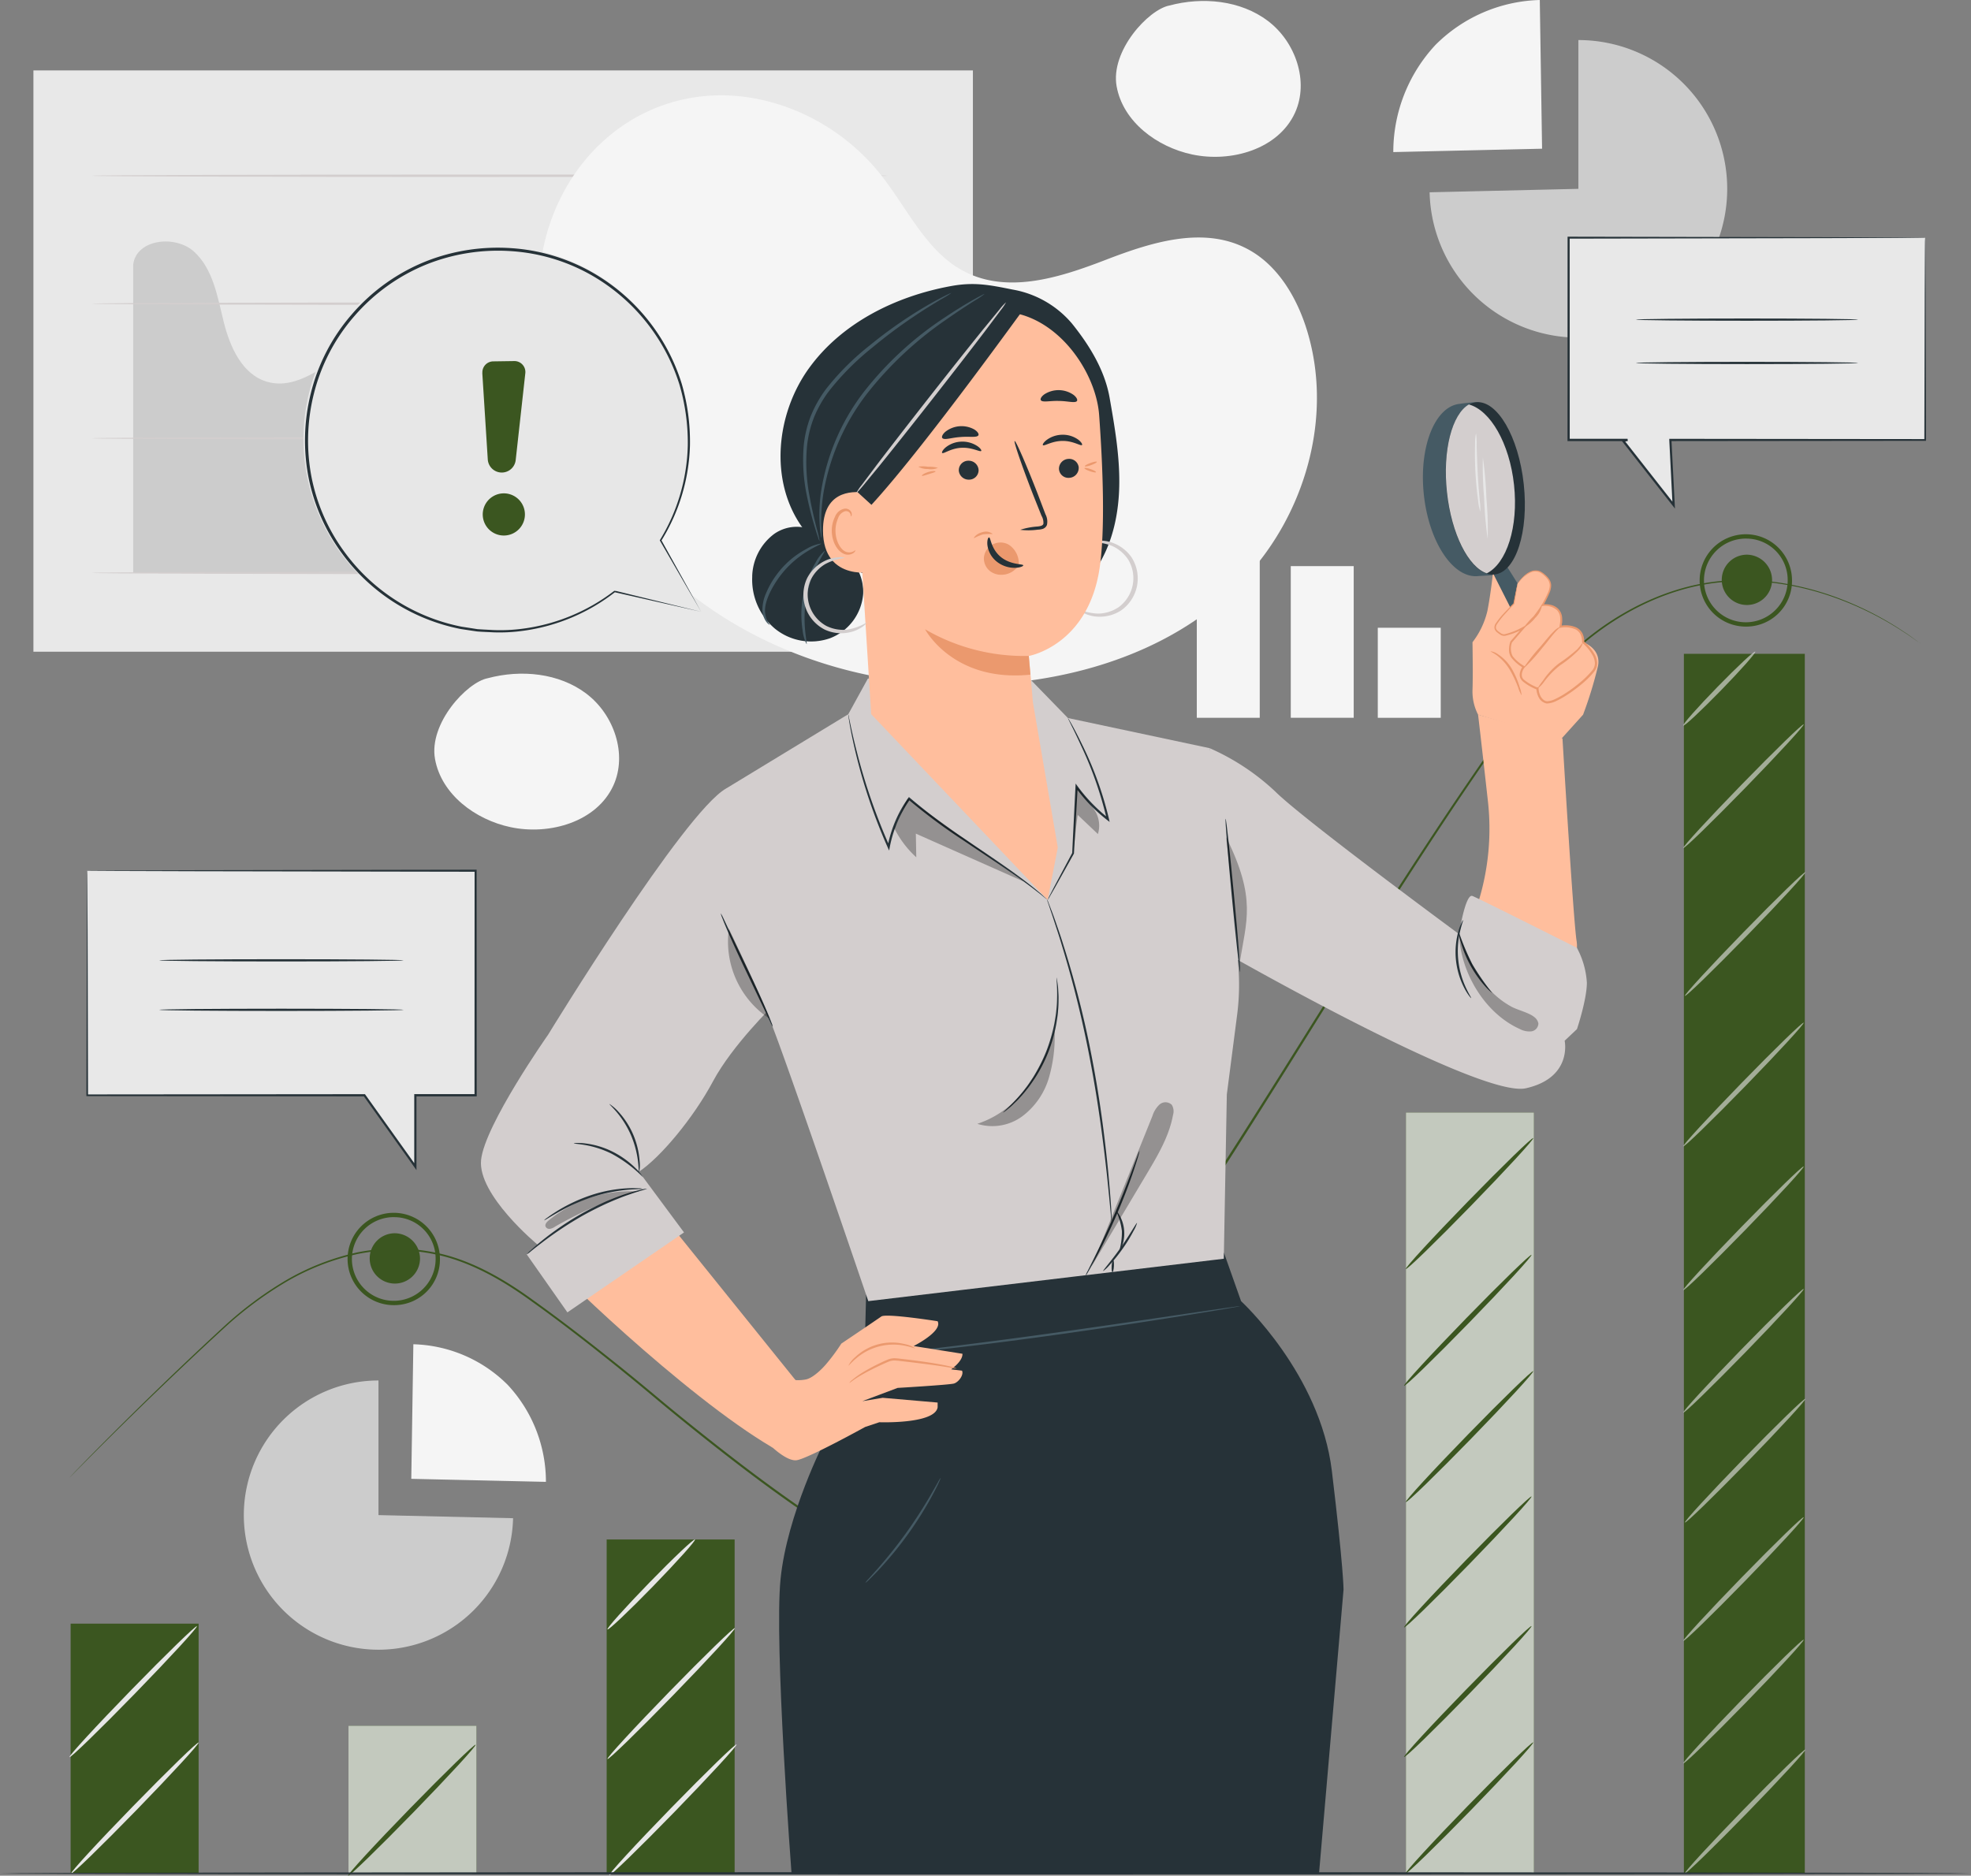 <svg xmlns="http://www.w3.org/2000/svg" width="396.091" height="377.012" viewBox="0 0 396.091 377.012">
  <rect x="0" y="0" width="396.091" height="377.012" fill="#808080" stroke="none"/>
  <g id="Grupo_1066762" data-name="Grupo 1066762" transform="translate(-908.01 -1254.994)">
    <g id="Group_64_1_" data-name="Group 64 (1)" transform="translate(908.01 1254.994)">
      <path id="Trazado_610795" data-name="Trazado 610795" d="M196.529,16.29H7.73V133.139h188.8Z" transform="translate(-1.015 -2.14)" fill="#e8e8e8"/>
      <path id="Trazado_610796" data-name="Trazado 610796" d="M153.974,105.974c-13.09-4.969-28.153,8.765-40.982,3.162-7.47-3.257-10.858-11.7-14.515-18.98S88.514,75.2,80.409,76.041c-8.174.851-14.784,10.319-22.68,8.035-4.977-1.433-7.462-6.958-8.712-11.987s-2.111-10.58-5.907-14.107-11.7-2.58-12.3,2.562v61.943H178.47s-19.961-14.8-24.487-16.522Z" transform="translate(-4.047 -7.34)" fill="#ccc"/>
      <path id="Trazado_610797" data-name="Trazado 610797" d="M181.166,132.533c0,.13-35.788.243-79.924.243s-79.932-.1-79.932-.243,35.779-.243,79.932-.243S181.166,132.394,181.166,132.533Z" transform="translate(-2.799 -17.378)" fill="#d3cece"/>
      <path id="Trazado_610798" data-name="Trazado 610798" d="M181.166,101.383c0,.13-35.788.243-79.924.243s-79.932-.1-79.932-.243,35.779-.243,79.932-.243S181.166,101.244,181.166,101.383Z" transform="translate(-2.799 -13.286)" fill="#d3cece"/>
      <path id="Trazado_610799" data-name="Trazado 610799" d="M181.166,70.233c0,.13-35.788.243-79.924.243s-79.932-.1-79.932-.243,35.779-.243,79.932-.243S181.166,70.094,181.166,70.233Z" transform="translate(-2.799 -9.194)" fill="#d3cece"/>
      <path id="Trazado_610800" data-name="Trazado 610800" d="M181.166,40.633c0,.13-35.788.243-79.924.243s-79.932-.1-79.932-.243,35.779-.243,79.932-.243S181.166,40.494,181.166,40.633Z" transform="translate(-2.799 -5.306)" fill="#d3cece"/>
      <path id="Trazado_610801" data-name="Trazado 610801" d="M360.639,39.169V9.27a29.907,29.907,0,1,1-29.9,30.6l29.9-.695Z" transform="translate(-43.446 -1.218)" fill="#ccc"/>
      <path id="Trazado_610802" data-name="Trazado 610802" d="M352.247,29.89l-29.907.678a31.572,31.572,0,0,1,8.469-21.534A30.745,30.745,0,0,1,351.778,0l.46,29.89Z" transform="translate(-42.343)" fill="#f5f5f5"/>
      <path id="Trazado_610803" data-name="Trazado 610803" d="M83.468,346.5V319.44a27.058,27.058,0,1,0,27.049,27.684Z" transform="translate(-7.41 -41.962)" fill="#ccc"/>
      <path id="Trazado_610804" data-name="Trazado 610804" d="M95.15,338.109l27.058.608a28.551,28.551,0,0,0-7.67-19.484,27.824,27.824,0,0,0-18.971-8.174Z" transform="translate(-12.499 -40.861)" fill="#f5f5f5"/>
      <path id="Trazado_610805" data-name="Trazado 610805" d="M289.527,120.62H276.88v39.5h12.647Z" transform="translate(-36.371 -15.845)" fill="#f5f5f5"/>
      <path id="Trazado_610806" data-name="Trazado 610806" d="M311.267,131H298.62v30.481h12.647Z" transform="translate(-39.227 -17.208)" fill="#f5f5f5"/>
      <path id="Trazado_610807" data-name="Trazado 610807" d="M331.4,145.26H318.75v18.1H331.4Z" transform="translate(-41.871 -19.081)" fill="#f5f5f5"/>
      <path id="Trazado_610808" data-name="Trazado 610808" d="M125.048,55.5l.321-1.755c2.745-14.8,12.873-26.667,26.606-30.437a34.377,34.377,0,0,1,5.394-1.034c13.169-1.468,27.206,4.656,35.979,15.7,5.16,6.5,8.851,14.758,15.8,18.919,9.051,5.42,19.987,1.876,29.412-1.755S258.94,48,267.974,53.461c5.655,3.414,9.3,9.807,11.214,16.357,5.082,17.329-.773,36.439-12.317,48.948s-28,19-44.691,21.073c-23.366,2.9-48.5-2.71-67.823-18.172s-31.844-41.33-29.334-66.147Z" transform="translate(-16.381 -2.898)" fill="#f5f5f5"/>
      <path id="Trazado_610809" data-name="Trazado 610809" d="M131.047,159.911c-5.525-4.178-13.143-4.9-19.84-3.11-4.2.817-11.866,9.112-10.589,16.235s8.1,12.2,15.175,13.7c7.853,1.676,17.321-1.06,20.665-8.365,2.884-6.3.113-14.28-5.42-18.459Z" transform="translate(-13.199 -20.477)" fill="#f5f5f5"/>
      <path id="Trazado_610810" data-name="Trazado 610810" d="M288.737,4.251c-5.525-4.178-13.142-4.9-19.84-3.11-4.2.817-11.866,9.112-10.589,16.235s8.1,12.2,15.175,13.7c7.853,1.676,17.321-1.06,20.665-8.365,2.884-6.3.113-14.28-5.42-18.459Z" transform="translate(-33.913 -0.029)" fill="#f5f5f5"/>
      <path id="Trazado_610811" data-name="Trazado 610811" d="M42.06,375.71H16.34v50.181H42.06Z" transform="translate(-2.146 -49.354)" fill="#3b5620"/>
      <path id="Trazado_610812" data-name="Trazado 610812" d="M106.34,399.34H80.62V429h25.72Z" transform="translate(-10.59 -52.458)" fill="#3b5620"/>
      <g id="Grupo_1015486" data-name="Grupo 1015486" transform="translate(70.03 346.882)" opacity="0.79">
        <path id="Trazado_610813" data-name="Trazado 610813" d="M106.34,399.34H80.62V429h25.72Z" transform="translate(-80.62 -399.34)" fill="#e7e7e7"/>
      </g>
      <path id="Trazado_610814" data-name="Trazado 610814" d="M166.07,423.332l-25.72.174V356.23h25.72Z" transform="translate(-18.436 -46.795)" fill="#3b5620"/>
      <path id="Trazado_610815" data-name="Trazado 610815" d="M228.61,392.69H202.89v35.432h25.72Z" transform="translate(-26.652 -51.584)" fill="#3b5620"/>
      <g id="Grupo_1015487" data-name="Grupo 1015487" transform="translate(176.238 341.106)" opacity="0.79">
        <path id="Trazado_610816" data-name="Trazado 610816" d="M228.61,392.69H202.89v35.432h25.72Z" transform="translate(-202.89 -392.69)" fill="#e7e7e7"/>
      </g>
      <path id="Trazado_610817" data-name="Trazado 610817" d="M290.09,356.23H264.37v67.1h25.72Z" transform="translate(-34.728 -46.795)" fill="#3b5620"/>
      <path id="Trazado_610818" data-name="Trazado 610818" d="M350.98,257.44H325.26V410.355h25.72Z" transform="translate(-42.726 -33.818)" fill="#3b5620"/>
      <g id="Grupo_1015488" data-name="Grupo 1015488" transform="translate(282.534 223.622)" opacity="0.79">
        <path id="Trazado_610819" data-name="Trazado 610819" d="M350.98,257.44H325.26V410.355h25.72Z" transform="translate(-325.26 -257.44)" fill="#e7e7e7"/>
      </g>
      <path id="Trazado_610820" data-name="Trazado 610820" d="M42.077,403.209c.2.208-5.368,6.263-12.439,13.533s-12.969,12.995-13.169,12.786S21.837,423.266,28.917,416s12.969-12.986,13.169-12.786Z" transform="translate(-2.163 -52.965)" fill="#e7e7e7"/>
      <path id="Trazado_610821" data-name="Trazado 610821" d="M106.157,403.719c.2.208-5.368,6.263-12.439,13.533s-12.969,12.995-13.169,12.786S85.917,423.776,93,416.506s12.969-12.986,13.169-12.786Z" transform="translate(-10.58 -53.032)" fill="#3b5620"/>
      <path id="Trazado_610822" data-name="Trazado 610822" d="M228.557,403.179c.2.208-5.368,6.263-12.439,13.533s-12.969,12.995-13.169,12.786,5.368-6.263,12.448-13.533,12.969-12.986,13.169-12.786Z" transform="translate(-26.659 -52.961)" fill="#3b5620"/>
      <path id="Trazado_610823" data-name="Trazado 610823" d="M41.677,376.3c.2.208-5.368,6.263-12.439,13.533s-12.969,12.995-13.169,12.786,5.368-6.263,12.448-13.533S41.486,376.1,41.685,376.3Z" transform="translate(-2.11 -49.43)" fill="#e7e7e7"/>
      <path id="Trazado_610824" data-name="Trazado 610824" d="M166.537,403.649c.2.208-5.368,6.263-12.439,13.533s-12.969,12.995-13.169,12.786,5.368-6.263,12.448-13.533,12.969-12.986,13.169-12.786Z" transform="translate(-18.512 -53.023)" fill="#e7e7e7"/>
      <path id="Trazado_610825" data-name="Trazado 610825" d="M166.137,376.739c.2.208-5.368,6.263-12.439,13.533s-12.969,12.995-13.169,12.786,5.368-6.263,12.448-13.533,12.969-12.986,13.169-12.786Z" transform="translate(-18.459 -49.488)" fill="#e7e7e7"/>
      <path id="Trazado_610826" data-name="Trazado 610826" d="M158.127,356.229c.2.208-3.579,4.421-8.434,9.416s-8.964,8.877-9.164,8.669,3.579-4.421,8.434-9.416S157.928,356.029,158.127,356.229Z" transform="translate(-18.459 -46.794)" fill="#e7e7e7"/>
      <path id="Trazado_610827" data-name="Trazado 610827" d="M350.837,403.179c.2.208-5.368,6.263-12.439,13.533s-12.969,12.995-13.169,12.786,5.368-6.263,12.448-13.533,12.969-12.986,13.169-12.786Z" transform="translate(-42.722 -52.961)" fill="#3b5620"/>
      <path id="Trazado_610828" data-name="Trazado 610828" d="M350.437,376.269c.2.208-5.368,6.263-12.439,13.533s-12.969,12.995-13.169,12.786,5.368-6.263,12.448-13.533,12.969-12.986,13.169-12.786Z" transform="translate(-42.669 -49.426)" fill="#3b5620"/>
      <path id="Trazado_610829" data-name="Trazado 610829" d="M350.437,346.279c.2.208-5.368,6.263-12.439,13.533s-12.969,12.995-13.169,12.786,5.368-6.263,12.448-13.533,12.969-12.986,13.169-12.786Z" transform="translate(-42.669 -45.487)" fill="#3b5620"/>
      <path id="Trazado_610830" data-name="Trazado 610830" d="M290.817,403.179c.2.208-5.368,6.263-12.439,13.533s-12.969,12.995-13.169,12.786,5.368-6.263,12.448-13.533,12.969-12.986,13.169-12.786Z" transform="translate(-34.837 -52.961)" fill="#e7e7e7"/>
      <path id="Trazado_610831" data-name="Trazado 610831" d="M290.417,376.269c.2.208-5.368,6.263-12.439,13.533s-12.969,12.995-13.169,12.786,5.368-6.263,12.448-13.533,12.969-12.986,13.169-12.786Z" transform="translate(-34.785 -49.426)" fill="#e7e7e7"/>
      <path id="Trazado_610832" data-name="Trazado 610832" d="M282.234,355.969c.2.208-3.535,4.378-8.348,9.329s-8.877,8.782-9.077,8.582,3.535-4.378,8.348-9.329S282.034,355.769,282.234,355.969Z" transform="translate(-34.784 -46.759)" fill="#e7e7e7"/>
      <path id="Trazado_610833" data-name="Trazado 610833" d="M350.837,317.279c.2.208-5.368,6.263-12.439,13.533s-12.969,12.995-13.169,12.786,5.368-6.263,12.448-13.533,12.969-12.986,13.169-12.786Z" transform="translate(-42.722 -41.677)" fill="#3b5620"/>
      <path id="Trazado_610834" data-name="Trazado 610834" d="M350.837,263.349c.2.208-5.368,6.263-12.439,13.533s-12.969,12.995-13.169,12.786,5.368-6.263,12.448-13.533,12.969-12.986,13.169-12.786Z" transform="translate(-42.722 -34.593)" fill="#3b5620"/>
      <path id="Trazado_610835" data-name="Trazado 610835" d="M350.437,290.369c.2.208-5.368,6.263-12.439,13.533s-12.969,12.995-13.169,12.786,5.368-6.263,12.448-13.533,12.969-12.986,13.169-12.786Z" transform="translate(-42.669 -38.142)" fill="#3b5620"/>
      <path id="Trazado_610836" data-name="Trazado 610836" d="M413.865,151.29h-24.3V396.411h24.3Z" transform="translate(-51.173 -19.874)" fill="#3b5620"/>
      <g id="Grupo_1015489" data-name="Grupo 1015489" transform="translate(338.591 351.664)" opacity="0.6">
        <path id="Trazado_610837" data-name="Trazado 610837" d="M414.008,404.849c.191.191-5.073,5.924-11.761,12.786S389.99,429.91,389.8,429.718s5.073-5.915,11.761-12.786S413.817,404.658,414.008,404.849Z" transform="translate(-389.794 -404.844)" fill="#e7e7e7"/>
      </g>
      <g id="Grupo_1015490" data-name="Grupo 1015490" transform="translate(338.26 329.574)" opacity="0.6">
        <path id="Trazado_610838" data-name="Trazado 610838" d="M413.628,379.419c.191.191-5.073,5.924-11.761,12.786s-12.256,12.274-12.448,12.083,5.073-5.915,11.761-12.786S413.437,379.228,413.628,379.419Z" transform="translate(-389.414 -379.414)" fill="#e7e7e7"/>
      </g>
      <g id="Grupo_1015491" data-name="Grupo 1015491" transform="translate(338.26 304.957)" opacity="0.6">
        <path id="Trazado_610839" data-name="Trazado 610839" d="M413.628,351.079c.191.191-5.073,5.924-11.761,12.786s-12.256,12.274-12.448,12.083,5.073-5.915,11.761-12.786S413.437,350.888,413.628,351.079Z" transform="translate(-389.414 -351.074)" fill="#e7e7e7"/>
      </g>
      <g id="Grupo_1015492" data-name="Grupo 1015492" transform="translate(338.591 281.156)" opacity="0.6">
        <path id="Trazado_610840" data-name="Trazado 610840" d="M414.008,323.679c.191.191-5.073,5.924-11.761,12.786S389.99,348.74,389.8,348.548s5.073-5.915,11.761-12.786S413.817,323.488,414.008,323.679Z" transform="translate(-389.794 -323.674)" fill="#e7e7e7"/>
      </g>
      <g id="Grupo_1015493" data-name="Grupo 1015493" transform="translate(338.26 259.067)" opacity="0.6">
        <path id="Trazado_610841" data-name="Trazado 610841" d="M413.628,298.249c.191.191-5.073,5.924-11.761,12.786s-12.256,12.274-12.448,12.083,5.073-5.915,11.761-12.786S413.437,298.058,413.628,298.249Z" transform="translate(-389.414 -298.244)" fill="#e7e7e7"/>
      </g>
      <g id="Grupo_1015494" data-name="Grupo 1015494" transform="translate(338.26 234.45)" opacity="0.6">
        <path id="Trazado_610842" data-name="Trazado 610842" d="M413.628,269.909c.191.191-5.073,5.924-11.761,12.786s-12.256,12.274-12.448,12.083,5.073-5.915,11.761-12.786S413.437,269.718,413.628,269.909Z" transform="translate(-389.414 -269.904)" fill="#e7e7e7"/>
      </g>
      <g id="Grupo_1015495" data-name="Grupo 1015495" transform="translate(338.26 205.55)" opacity="0.6">
        <path id="Trazado_610843" data-name="Trazado 610843" d="M413.628,236.639c.191.191-5.073,5.924-11.761,12.786S389.61,261.7,389.419,261.508s5.073-5.915,11.761-12.786S413.437,236.448,413.628,236.639Z" transform="translate(-389.414 -236.634)" fill="#e7e7e7"/>
      </g>
      <g id="Grupo_1015496" data-name="Grupo 1015496" transform="translate(338.591 175.304)" opacity="0.6">
        <path id="Trazado_610844" data-name="Trazado 610844" d="M414.008,201.819c.191.191-5.073,5.924-11.761,12.786S389.99,226.88,389.8,226.688s5.073-5.915,11.761-12.786S413.817,201.628,414.008,201.819Z" transform="translate(-389.794 -201.814)" fill="#e7e7e7"/>
      </g>
      <g id="Grupo_1015497" data-name="Grupo 1015497" transform="translate(338.26 145.588)" opacity="0.6">
        <path id="Trazado_610845" data-name="Trazado 610845" d="M413.628,167.609c.191.191-5.073,5.924-11.761,12.786s-12.256,12.274-12.448,12.083,5.073-5.915,11.761-12.786S413.437,167.418,413.628,167.609Z" transform="translate(-389.414 -167.604)" fill="#e7e7e7"/>
      </g>
      <g id="Grupo_1015498" data-name="Grupo 1015498" transform="translate(338.257 130.964)" opacity="0.6">
        <path id="Trazado_610846" data-name="Trazado 610846" d="M403.9,150.779c.191.191-2.893,3.683-6.9,7.792s-7.392,7.279-7.583,7.079,2.893-3.683,6.9-7.792S403.708,150.579,403.9,150.779Z" transform="translate(-389.41 -150.77)" fill="#e7e7e7"/>
      </g>
      <path id="Trazado_610847" data-name="Trazado 610847" d="M387.991,146.933s-.374-.243-1.077-.747c-.356-.252-.8-.565-1.32-.929-.539-.347-1.164-.756-1.876-1.216a65.3,65.3,0,0,0-13.3-6.437,58.471,58.471,0,0,0-10.354-2.6,47.986,47.986,0,0,0-12.665-.287c-9.069.973-19.023,5.255-27.7,12.8a83.936,83.936,0,0,0-12.222,13.2c-3.692,5.073-7.375,10.476-11.179,16.07-7.583,11.205-15.384,23.384-23.479,36.266s-16.487,26.476-25.469,40.392c-4.508,6.949-9.138,13.985-13.976,21.047-2.423,3.518-4.717,7.158-7.071,10.8s-4.734,7.305-7.192,10.945a218.224,218.224,0,0,1-15.627,20.813,76.254,76.254,0,0,1-9.051,8.99,30.488,30.488,0,0,1-5.238,3.544,13.724,13.724,0,0,1-6.028,1.781,16.219,16.219,0,0,1-5.985-1.737c-1.885-.851-3.674-1.85-5.438-2.867-3.518-2.059-6.871-4.3-10.146-6.576-6.532-4.569-12.726-9.329-18.676-14.072q-4.469-3.557-8.739-7.123-4.261-3.583-8.469-6.966c-5.62-4.508-11.145-8.808-16.652-12.734C103.608,275.309,97.9,272,91.855,270.3a39.049,39.049,0,0,0-17.807-.634A49.068,49.068,0,0,0,58.925,275.7a73.81,73.81,0,0,0-11.666,8.765c-6.732,6.185-12.422,11.631-17.034,16.113S22.077,308.6,19.688,311c-1.19,1.2-2.1,2.111-2.719,2.736s-.929.929-.929.929.3-.33.895-.956,1.511-1.555,2.684-2.771c2.371-2.424,5.889-5.976,10.476-10.484s10.267-9.972,16.982-16.174a73.8,73.8,0,0,1,11.683-8.825,49.414,49.414,0,0,1,15.21-6.107,39.509,39.509,0,0,1,17.972.608c6.1,1.7,11.874,5.038,17.329,9.016,5.516,3.935,11.049,8.226,16.678,12.734,2.814,2.25,5.646,4.578,8.487,6.958s5.759,4.743,8.739,7.114c5.95,4.734,12.135,9.486,18.658,14.046,3.266,2.267,6.61,4.508,10.12,6.55,1.755,1.016,3.535,2.007,5.394,2.849a15.976,15.976,0,0,0,5.8,1.694,13.252,13.252,0,0,0,5.82-1.729,30.488,30.488,0,0,0,5.16-3.5,75.3,75.3,0,0,0,8.99-8.938,220.62,220.62,0,0,0,15.592-20.769c2.458-3.631,4.838-7.288,7.184-10.936s4.647-7.288,7.079-10.815c4.838-7.053,9.468-14.089,13.968-21.03,8.99-13.907,17.39-27.484,25.495-40.366s15.913-25.052,23.514-36.257c3.813-5.594,7.5-10.988,11.214-16.07a83.364,83.364,0,0,1,12.291-13.238c8.73-7.557,18.754-11.848,27.883-12.8a47.973,47.973,0,0,1,12.726.33,59.222,59.222,0,0,1,10.38,2.641,64.354,64.354,0,0,1,13.29,6.523c.7.469,1.329.877,1.868,1.233.521.374.956.695,1.312.956.7.512,1.051.782,1.051.782Z" transform="translate(-2.107 -17.627)" fill="#3b5620"/>
      <path id="Trazado_610848" data-name="Trazado 610848" d="M95.641,290.547a5.057,5.057,0,1,1-5.055-5.177A5.121,5.121,0,0,1,95.641,290.547Z" transform="translate(-11.235 -37.486)" fill="#3b5620"/>
      <path id="Trazado_610849" data-name="Trazado 610849" d="M89.98,299.2a9.28,9.28,0,1,1,9.06-9.277A9.181,9.181,0,0,1,89.98,299.2Zm0-17.686a8.411,8.411,0,1,0,8.191,8.408A8.31,8.31,0,0,0,89.98,281.519Z" transform="translate(-10.63 -36.866)" fill="#3b5620"/>
      <path id="Trazado_610850" data-name="Trazado 610850" d="M408.441,133.527a5.057,5.057,0,1,1-5.055-5.177A5.121,5.121,0,0,1,408.441,133.527Z" transform="translate(-52.325 -16.86)" fill="#3b5620"/>
      <path id="Trazado_610851" data-name="Trazado 610851" d="M402.78,142.184a9.28,9.28,0,1,1,9.06-9.277A9.181,9.181,0,0,1,402.78,142.184Zm0-17.686a8.411,8.411,0,1,0,8.191,8.408A8.31,8.31,0,0,0,402.78,124.5Z" transform="translate(-51.719 -16.24)" fill="#3b5620"/>
      <path id="Trazado_610852" data-name="Trazado 610852" d="M20.19,201.47V246.6H75.9l10.233,14.341V246.6H98.237V201.47Z" transform="translate(-2.652 -26.465)" fill="#e8e8e8"/>
      <path id="Trazado_610853" data-name="Trazado 610853" d="M20.164,201.44s.113,0,.356-.009.608,0,1.077-.009c.973,0,2.389-.017,4.222-.026,3.718-.009,9.129-.035,15.983-.052l56.4-.1h.208v.208c0,13.829.009,29.073.017,45.135v.226H86.093l.226-.226v15.045l-.408-.573q-5.238-7.349-10.233-14.35l.182.1c-21.134-.017-40.166-.035-55.706-.052H19.99v-.165c.035-13.924.069-25.225.087-33.052.017-3.883.035-6.906.043-8.973,0-1.016.017-1.789.017-2.328,0-.521.017-.782.017-.782s.009.278.017.817.009,1.329.017,2.354c.009,2.076.026,5.108.043,9.008.017,7.809.052,19.067.087,32.947l-.165-.165c15.54-.017,34.572-.035,55.706-.052h.113l.069.1q4.99,6.984,10.241,14.341l-.408.13V246.357H98.211l-.226.226c0-16.061.017-31.306.017-45.135l.208.208-56.262-.1c-6.871-.026-12.3-.043-16.035-.052-1.859-.009-3.283-.017-4.265-.026-.478,0-.843-.009-1.1-.009s-.382-.009-.382-.009Z" transform="translate(-2.626 -26.435)" fill="#263238"/>
      <path id="Trazado_610854" data-name="Trazado 610854" d="M85.97,222.186c0,.122-11,.226-24.565.226s-24.565-.1-24.565-.226,11-.226,24.565-.226S85.97,222.064,85.97,222.186Z" transform="translate(-4.839 -29.157)" fill="#263238"/>
      <path id="Trazado_610855" data-name="Trazado 610855" d="M85.97,233.636c0,.122-11,.226-24.565.226s-24.565-.1-24.565-.226,11-.226,24.565-.226S85.97,233.514,85.97,233.636Z" transform="translate(-4.839 -30.661)" fill="#263238"/>
      <path id="Trazado_610856" data-name="Trazado 610856" d="M434.555,55.02H362.91V95.681h11.84l-.886.156,10.154,12.934-.669-13.09h51.206Z" transform="translate(-47.672 -7.227)" fill="#e8e8e8"/>
      <path id="Trazado_610857" data-name="Trazado 610857" d="M434.52,54.987s.009.235.017.7c0,.486.009,1.19.017,2.093.009,1.868.026,4.586.043,8.087.017,7.062.052,17.242.087,29.768V95.8h-.165c-14.324.017-31.818.035-51.206.052l.217-.226c.208,4.152.443,8.582.669,13.1l.035.7-.434-.556c-3.249-4.143-6.671-8.5-10.154-12.934l-.235-.3.374-.069c.278-.052.582-.1.886-.165l.043.452H362.64v-.226c0-14.472.017-28.2.017-40.661V54.77h.208l51.788.1c6.289.026,11.258.043,14.671.052,1.685.009,2.979.017,3.874.026.426,0,.756.009.99.009.217,0,.33.009.33.009s-.122,0-.347.009c-.243,0-.573,0-1.016.009-.9,0-2.215.017-3.918.026-3.422.009-8.408.035-14.723.052l-51.649.1.208-.208c0,12.465.009,26.181.017,40.661l-.226-.226h11.848l.043.452c-.3.052-.608.113-.886.165l.139-.365c3.475,4.43,6.9,8.8,10.146,12.934l-.4.148c-.226-4.508-.452-8.938-.66-13.1V95.4h.217c19.388.017,36.882.035,51.206.052l-.165.165c.035-12.491.069-22.628.087-29.664.017-3.518.035-6.254.043-8.13,0-.921.017-1.633.017-2.128,0-.478.017-.738.017-.738Z" transform="translate(-47.637 -7.195)" fill="#263238"/>
      <path id="Trazado_610858" data-name="Trazado 610858" d="M378.43,73.926c0-.122,10-.226,22.333-.226s22.341.1,22.341.226-10,.226-22.341.226S378.43,74.047,378.43,73.926Z" transform="translate(-49.711 -9.681)" fill="#263238"/>
      <path id="Trazado_610859" data-name="Trazado 610859" d="M378.43,83.956c0-.122,10-.226,22.333-.226s22.341.1,22.341.226-10,.226-22.341.226S378.43,84.077,378.43,83.956Z" transform="translate(-49.711 -10.999)" fill="#263238"/>
      <path id="Trazado_610860" data-name="Trazado 610860" d="M142.033,116.157a38.774,38.774,0,1,0-9.225,10.276l17.381,4.091Z" transform="translate(-9.27 -7.551)" fill="#e7e7e7"/>
      <path id="Trazado_610861" data-name="Trazado 610861" d="M133.068,126.324l-.347-.043a38.293,38.293,0,0,1-18.337,7.609,34.4,34.4,0,0,1-6.028.278c-1.034-.061-2.093-.1-3.153-.182-1.06-.165-2.128-.33-3.214-.5a38.367,38.367,0,0,1-23.705-15.3,37.793,37.793,0,0,1-6.393-14.663,38.764,38.764,0,0,1,.46-16.869A37.517,37.517,0,0,1,80.48,71.07a38.059,38.059,0,0,1,14.6-10.432,38.769,38.769,0,0,1,17-2.623A37.52,37.52,0,0,1,127.7,62.6a38.629,38.629,0,0,1,18.085,22.15,41.382,41.382,0,0,1,1.7,12.369,38.179,38.179,0,0,1-5.585,18.945l-.043.078.043.078c5.238,9.043,7.757,13.386,8.287,14.3-.512-.921-2.936-5.281-7.983-14.367a38.329,38.329,0,0,0,5.716-19.015,41.538,41.538,0,0,0-1.668-12.526,39.072,39.072,0,0,0-18.276-22.506,38.042,38.042,0,0,0-15.853-4.691,39.337,39.337,0,0,0-17.269,2.649,38.634,38.634,0,0,0-14.845,10.6A38.049,38.049,0,0,0,71.75,86.505a39.193,39.193,0,0,0-.452,17.138,38.386,38.386,0,0,0,6.515,14.88,38.824,38.824,0,0,0,24.07,15.444c1.1.165,2.18.33,3.257.486,1.077.087,2.146.113,3.2.174a34.272,34.272,0,0,0,6.1-.313,38.4,38.4,0,0,0,18.389-7.74l17.364,3.926c-1.06-.261-6.332-1.546-17.121-4.187Z" transform="translate(-9.269 -7.529)" fill="#263238"/>
      <path id="Trazado_610862" data-name="Trazado 610862" d="M111.58,85.956l1.1,17.364a2.817,2.817,0,0,0,5.611.13L120.223,86A2.2,2.2,0,0,0,118,83.55l-4.23.061a2.205,2.205,0,0,0-2.172,2.354Z" transform="translate(-14.657 -10.975)" fill="#3b5620"/>
      <path id="Trazado_610863" data-name="Trazado 610863" d="M119.941,119.737a4.238,4.238,0,1,1-2.684-5.359A4.236,4.236,0,0,1,119.941,119.737Z" transform="translate(-14.67 -14.996)" fill="#3b5620"/>
      <path id="Trazado_610864" data-name="Trazado 610864" d="M269.641,289.88l3.44,9.729s15.9,14.6,18.25,34.155,2.345,23.818,2.345,23.818l-4.925,57.035H182.742s-3.509-46.1-2.206-59.137,8.869-27.788,8.869-27.788l8.078-19.553.243-9.842,71.923-8.408Z" transform="translate(-23.677 -38.079)" fill="#263238"/>
      <path id="Trazado_610865" data-name="Trazado 610865" d="M275.707,302.23s-.252.069-.738.165c-.53.1-1.242.217-2.146.382-1.911.313-4.6.756-7.9,1.294-6.671,1.068-15.9,2.484-26.12,3.918s-19.492,2.571-26.216,3.24c-3.362.347-6.089.573-7.974.7-.912.061-1.633.1-2.172.139a4.515,4.515,0,0,1-.756.017,4.465,4.465,0,0,1,.756-.1c.539-.052,1.26-.13,2.163-.217,1.876-.191,4.6-.46,7.957-.851,6.715-.756,15.974-1.946,26.189-3.37s19.449-2.8,26.137-3.787c3.31-.486,6.011-.877,7.922-1.155.9-.122,1.624-.226,2.154-.3a4.475,4.475,0,0,1,.756-.069Z" transform="translate(-26.494 -39.701)" fill="#455a64"/>
      <path id="Trazado_610866" data-name="Trazado 610866" d="M215.349,341.96a9.032,9.032,0,0,1-.391.956c-.269.6-.7,1.459-1.26,2.5A72.585,72.585,0,0,1,202.945,360.4c-.808.86-1.485,1.546-1.963,2a3.951,3.951,0,0,1-.782.669,4.08,4.08,0,0,1,.651-.8c.5-.565,1.121-1.259,1.859-2.085,1.555-1.772,3.631-4.282,5.724-7.2s3.8-5.69,4.986-7.731c.547-.956,1.008-1.772,1.381-2.423A4.18,4.18,0,0,1,215.349,341.96Z" transform="translate(-26.298 -44.92)" fill="#455a64"/>
      <path id="Trazado_610867" data-name="Trazado 610867" d="M358.915,170.156s2.172,36.535,2.832,40.67-2.832,9.355-2.832,9.355-8.044.869-13.481-9.138l-3.483-7.826a49.791,49.791,0,0,0,1.954-20.665c-1.3-11.744-1.954-17.182-1.954-17.182Z" transform="translate(-44.919 -21.723)" fill="#ffbe9d"/>
      <path id="Trazado_610868" data-name="Trazado 610868" d="M347.483,109.726c.956,8.817.834,16.443-3.509,18-.365.13-3.283.243-3.666.287-5,.539-9.894-6.767-10.927-16.33s2.18-17.746,7.184-18.285a31.67,31.67,0,0,1,3.6-.347c4.482.8,6.393,8.018,7.331,16.678Z" transform="translate(-43.242 -12.221)" fill="#455a64"/>
      <path id="Trazado_610869" data-name="Trazado 610869" d="M362.879,146.517s3.666,1.216,3.006,4.76a80.607,80.607,0,0,1-3.006,9.816l-4.552,5.047-16.539-5.047a10.158,10.158,0,0,1-1.129-4.943c.113-2.762,0-9.625,0-9.625a16.446,16.446,0,0,0,3-6.306c.556-2.858.956-6.185,1.068-7.21a.3.3,0,0,1,.365-.261,4.259,4.259,0,0,1,3.214,2.936c.886,2.762.66,3.544.66,3.544l13.924,7.305Z" transform="translate(-44.748 -17.437)" fill="#ffbe9d"/>
      <path id="Trazado_610870" data-name="Trazado 610870" d="M350.377,134.459l-2.371-3.779-2.476,1.92,4.6,9.086,1.259-3.8Z" transform="translate(-45.389 -17.166)" fill="#455a64"/>
      <path id="Trazado_610871" data-name="Trazado 610871" d="M350.423,134.644s2.589-3.909,4.986-2.05,1.85,2.971,0,6.393c0,0,4.717-.643,3.6,4.343,0,0,4.673-.921,4.552,3.1,0,0,3.857,3.188,2.189,5.585s-8.035,7.019-9.8,6.471-1.972-2.953-1.972-2.953a6.661,6.661,0,0,1-2.745-1.755c-.651-1.016.182-2.589.182-2.589s-1.85-1.6-2.311-2.041,0-2.762,0-2.762l2.493-2.867s-3.6,1.937-4.439,1.39-1.755-1.016-1.016-2.215a38.12,38.12,0,0,1,3.492-3.978l.756-4.057Z" transform="translate(-45.435 -17.352)" fill="#ffbe9d"/>
      <path id="Trazado_610872" data-name="Trazado 610872" d="M355.68,157.936a12.865,12.865,0,0,1,1.1-1.59,14.506,14.506,0,0,1,3.188-3.457,33.83,33.83,0,0,0,3.674-2.823,17.782,17.782,0,0,0,1.207-1.477,3.492,3.492,0,0,1-.973,1.694,22.516,22.516,0,0,1-3.631,2.962,17.215,17.215,0,0,0-3.205,3.292,6.071,6.071,0,0,1-1.355,1.4Z" transform="translate(-46.722 -19.519)" fill="#eb996e"/>
      <path id="Trazado_610873" data-name="Trazado 610873" d="M352.269,153.585a36.933,36.933,0,0,1,3.527-4.517c1.025-1.19,1.9-2.337,2.675-3.058a3.445,3.445,0,0,1,1.381-.982c.035.061-.478.434-1.155,1.207-.686.756-1.52,1.928-2.554,3.127a36.653,36.653,0,0,1-3.874,4.23Z" transform="translate(-46.274 -19.05)" fill="#eb996e"/>
      <path id="Trazado_610874" data-name="Trazado 610874" d="M352.489,144.524a16.9,16.9,0,0,1,2-2.285,29.549,29.549,0,0,0,1.729-2.45,4.524,4.524,0,0,1-1.381,2.745A7.579,7.579,0,0,1,352.489,144.524Z" transform="translate(-46.302 -18.363)" fill="#eb996e"/>
      <path id="Trazado_610875" data-name="Trazado 610875" d="M344.84,150.7a3.305,3.305,0,0,1,1.537.634,8.848,8.848,0,0,1,2.754,2.927,16.941,16.941,0,0,1,1.572,3.683,5.9,5.9,0,0,1,.374,1.607,6.5,6.5,0,0,1-.669-1.5,24,24,0,0,0-1.659-3.553,10.27,10.27,0,0,0-2.545-2.9c-.8-.6-1.39-.825-1.355-.895Z" transform="translate(-45.298 -19.795)" fill="#eb996e"/>
      <path id="Trazado_610876" data-name="Trazado 610876" d="M350.149,109.546c1.034,9.555-1.59,17.685-5.855,18.146s-8.565-6.914-9.6-16.469,1.59-17.686,5.855-18.146S349.115,99.991,350.149,109.546Z" transform="translate(-43.936 -12.224)" fill="#263238"/>
      <path id="Trazado_610877" data-name="Trazado 610877" d="M342.725,127.536c4-2.007,6.384-9.355,5.472-17.772-.9-8.374-4.769-15.019-9.077-16.174-3.388,1.937-5.316,9.243-4.4,17.66C335.619,119.623,339.033,126.312,342.725,127.536Z" transform="translate(-43.939 -12.294)" fill="#d3cece"/>
      <path id="Trazado_610878" data-name="Trazado 610878" d="M344.025,122.259a76.136,76.136,0,0,1-.712-8.191,73.032,73.032,0,0,1-.261-8.217,76.117,76.117,0,0,1,.712,8.191A73.032,73.032,0,0,1,344.025,122.259Z" transform="translate(-45.057 -13.905)" fill="#e7e7e7"/>
      <path id="Trazado_610879" data-name="Trazado 610879" d="M342.3,116a10.6,10.6,0,0,1-.443-2.276c-.2-1.416-.408-3.388-.53-5.568s-.122-4.161-.078-5.594a10.447,10.447,0,0,1,.191-2.311,13.271,13.271,0,0,1,.13,2.311c.035,1.425.1,3.4.208,5.568s.278,4.135.4,5.559A12.1,12.1,0,0,1,342.3,116Z" transform="translate(-44.823 -13.169)" fill="#e7e7e7"/>
      <path id="Trazado_610880" data-name="Trazado 610880" d="M350.4,134.621a2.206,2.206,0,0,1-.026.278l-.122.79c-.122.721-.3,1.729-.512,3.014v.026l-.026.026c-.5.53-1.077,1.129-1.685,1.807a16.6,16.6,0,0,0-1.841,2.328,1.141,1.141,0,0,0-.148.7,1.123,1.123,0,0,0,.417.608,7.853,7.853,0,0,0,.712.5.983.983,0,0,0,.764.087,14.1,14.1,0,0,0,3.57-1.451l.843-.434-.617.721c-.782.9-1.616,1.876-2.484,2.875l.035-.061a3.467,3.467,0,0,0,.1,2.762,7.746,7.746,0,0,0,2.328,2.007l.191.122-.13.191c-.53.747-.86,1.885-.026,2.5a10.077,10.077,0,0,0,2.71,1.537l-.3.2v-.069c.061.061-.139-.139.148.182.582-.339.165-.13.3-.191v.1l.026.217a3.955,3.955,0,0,0,.078.443,3.818,3.818,0,0,0,.3.834,2.293,2.293,0,0,0,.539.678,1.376,1.376,0,0,0,.738.347,4.351,4.351,0,0,0,1.763-.5,15.748,15.748,0,0,0,1.711-.947,28.145,28.145,0,0,0,3-2.18,18.487,18.487,0,0,0,2.571-2.5,2.246,2.246,0,0,0,.6-1.485,3.522,3.522,0,0,0-.426-1.572,9.141,9.141,0,0,0-2.085-2.545l-.069-.061v-.1a3.473,3.473,0,0,0-.3-1.537,2.3,2.3,0,0,0-1.051-1.042,5.106,5.106,0,0,0-2.962-.313l-.269.043.043-.278c.043-.3.1-.6.139-.895a4.932,4.932,0,0,0,0-.877,2.393,2.393,0,0,0-.617-1.494,3.577,3.577,0,0,0-2.91-.869l-.313.026.148-.269a24.508,24.508,0,0,0,1.312-2.615,3.768,3.768,0,0,0,.287-1.26,2.127,2.127,0,0,0-.339-1.129,5.152,5.152,0,0,0-1.624-1.494,2.2,2.2,0,0,0-1.781-.035,6,6,0,0,0-2.085,1.564c-.208.226-.347.4-.452.521s-.148.182-.156.174a1.585,1.585,0,0,1,.122-.208,5.638,5.638,0,0,1,.417-.556,7.247,7.247,0,0,1,.782-.817,4.4,4.4,0,0,1,1.3-.851,2.422,2.422,0,0,1,1.954,0c.156.1.321.191.478.3s.3.235.443.356a4.605,4.605,0,0,1,.825.9,2.335,2.335,0,0,1,.4,1.268,3.958,3.958,0,0,1-.287,1.372,25.9,25.9,0,0,1-1.3,2.667l-.165-.243a4.924,4.924,0,0,1,1.668.1,3.04,3.04,0,0,1,1.555.851,2.8,2.8,0,0,1,.73,1.7,5.734,5.734,0,0,1,.009.947c-.035.313-.1.625-.148.947l-.226-.235a5.455,5.455,0,0,1,3.223.33,2.734,2.734,0,0,1,1.242,1.225,3.745,3.745,0,0,1,.339,1.737l-.078-.174a9.62,9.62,0,0,1,2.206,2.675,3.933,3.933,0,0,1,.478,1.772,2.954,2.954,0,0,1-.182.947,3.968,3.968,0,0,1-.5.808,18.489,18.489,0,0,1-2.641,2.571A29.1,29.1,0,0,1,360,157.223a15.763,15.763,0,0,1-1.755.973,4.705,4.705,0,0,1-1.98.547,2.25,2.25,0,0,1-1.642-1.26,4.286,4.286,0,0,1-.347-.947,4.756,4.756,0,0,1-.087-.486l-.026-.252v-.156c.13-.069-.287.139.3-.2.287.321.087.122.148.182v.46l-.3-.13a10.332,10.332,0,0,1-2.849-1.633,2.214,2.214,0,0,1-.521-.695,1.773,1.773,0,0,1-.113-.869,3.327,3.327,0,0,1,.617-1.511l.061.313a8.022,8.022,0,0,1-2.458-2.154,2.81,2.81,0,0,1-.382-1.581,5.049,5.049,0,0,1,.269-1.529v-.035l.035-.026c.869-.99,1.711-1.954,2.5-2.858l.226.278A14.42,14.42,0,0,1,348,145.105a1.36,1.36,0,0,1-1-.148,6.826,6.826,0,0,1-.738-.53,1.378,1.378,0,0,1-.513-.79,1.438,1.438,0,0,1,.182-.886,16.342,16.342,0,0,1,1.911-2.363c.625-.669,1.207-1.268,1.729-1.781l-.026.052c.261-1.277.46-2.285.608-3.005l.174-.773c.043-.174.069-.261.069-.261Z" transform="translate(-45.416 -17.337)" fill="#eb996e"/>
      <path id="Trazado_610881" data-name="Trazado 610881" d="M177.519,314.621,144.71,273.89s-17.442,14.689-17.911,15.149,27.284,27.458,45.108,37.907l5.6-3.709v-8.617Z" transform="translate(-16.656 -35.978)" fill="#ffbe9d"/>
      <path id="Trazado_610882" data-name="Trazado 610882" d="M211.768,305.561s-10.354-1.633-11.31-.956-8.044,5.455-8.044,5.455a38.41,38.41,0,0,1-3.136,4.222s-2.319,2.728-4.091,3a8,8,0,0,1-2.858,0l-4.63,12.812s3.544,3.683,5.724,3.405,13.768-6.68,13.768-6.68l2.858-.956s11.179.408,11.718-3v-.956l-11.04-.955-4.091.678,7.088-2.667s10.354-.608,11.31-.877,2.041-1.772,1.633-2.589l-2.18-.269s2.354-1.624,2.267-3.127l-9.807-1.555s5.9-2.953,4.812-4.995Z" transform="translate(-23.343 -39.992)" fill="#ffbe9d"/>
      <path id="Trazado_610883" data-name="Trazado 610883" d="M218.084,316.376s-.33-.026-.895-.122-1.4-.234-2.432-.391c-2.059-.3-4.908-.66-8.061-1.016a11.163,11.163,0,0,0-1.138-.1,3.046,3.046,0,0,0-1.051.191c-.669.261-1.338.573-1.954.86-1.242.582-2.345,1.147-3.24,1.65s-1.6.964-2.076,1.3-.712.547-.747.512a2.442,2.442,0,0,1,.634-.651,17.25,17.25,0,0,1,2.015-1.442c.895-.547,1.981-1.147,3.223-1.755.625-.3,1.26-.608,1.989-.9a3.852,3.852,0,0,1,1.19-.217,10.633,10.633,0,0,1,1.2.1c3.162.356,6.011.764,8.061,1.147,1.025.191,1.85.374,2.415.53a3.377,3.377,0,0,1,.86.3Z" transform="translate(-25.811 -41.287)" fill="#eb996e"/>
      <path id="Trazado_610884" data-name="Trazado 610884" d="M209.684,311.815c-.026.069-.8-.269-2.111-.521a11.5,11.5,0,0,0-9.694,2.519c-1.025.86-1.529,1.529-1.59,1.477a5.444,5.444,0,0,1,1.381-1.72,10.719,10.719,0,0,1,9.972-2.589A5.476,5.476,0,0,1,209.684,311.815Z" transform="translate(-25.784 -40.808)" fill="#eb996e"/>
      <path id="Trazado_610885" data-name="Trazado 610885" d="M353.661,213.261a16.97,16.97,0,0,1,2,6.993c0,3.4-1.989,9.338-1.989,9.338l-2.476,2.337s1.624,7.427-7.783,9.555-62.073-28.153-62.073-28.153l-1.468-40.2a46.614,46.614,0,0,1,13.16,8.7c5.516,5.516,36.935,28.656,36.935,28.656s1.277-8.2,2.693-7.653,20.995,10.424,20.995,10.424Z" transform="translate(-36.764 -22.742)" fill="#d3cece"/>
      <path id="Trazado_610886" data-name="Trazado 610886" d="M265.172,171.012l-28.5-6.063-7.418-7.627-32.774-.313-3.944,7.175L167.98,179.117s6.185,40.9,8.443,45.673,20.135,57.365,20.135,57.365L268,273.634l.608-33.017,2.067-15.974a47.517,47.517,0,0,0,.208-10.3c-1.338-14.941-5.707-43.328-5.707-43.328Z" transform="translate(-22.066 -20.625)" fill="#d3cece"/>
      <path id="Trazado_610887" data-name="Trazado 610887" d="M152.06,271.693l-23.419,16.061-8.183-11.666,2.189-1.946s-12.083-9.989-11.353-17.034,13.473-25.173,13.473-25.173,27.3-44.691,35.762-49.478c1.181-.669,11.457,24.131,11.457,33.851s-1.946,9.72-1.946,9.72-8.261,8.018-12.152,15.305S147.4,256.562,143.027,259.48l9.043,12.2Z" transform="translate(-14.616 -23.966)" fill="#d3cece"/>
      <path id="Trazado_610888" data-name="Trazado 610888" d="M132.75,264.54a3.445,3.445,0,0,1,.634-.061,11.2,11.2,0,0,1,1.72.1,16.8,16.8,0,0,1,5.438,1.65,18.04,18.04,0,0,1,4.621,3.318,8.186,8.186,0,0,1,1.494,1.815,26.683,26.683,0,0,0-6.315-4.725,19.633,19.633,0,0,0-5.281-1.737c-1.407-.243-2.311-.269-2.3-.347Z" transform="translate(-17.438 -34.742)" fill="#263238"/>
      <path id="Trazado_610889" data-name="Trazado 610889" d="M140.97,255.44a9.132,9.132,0,0,1,1.746,1.485,16.285,16.285,0,0,1,3.023,4.621,16.555,16.555,0,0,1,1.312,5.368,6.978,6.978,0,0,1-.1,2.285c-.078,0-.061-.869-.226-2.25a19.518,19.518,0,0,0-1.407-5.221,18.97,18.97,0,0,0-2.84-4.6c-.895-1.06-1.555-1.633-1.5-1.694Z" transform="translate(-18.518 -33.555)" fill="#263238"/>
      <path id="Trazado_610890" data-name="Trazado 610890" d="M242.8,226.17s.1.417.208,1.181a10.977,10.977,0,0,1,.139,1.407c.026.547.087,1.173.061,1.868a21.126,21.126,0,0,1-.1,2.267c-.043.817-.2,1.676-.339,2.58a29.731,29.731,0,0,1-4.361,11.04c-.521.756-1,1.485-1.52,2.111a22.322,22.322,0,0,1-1.468,1.729c-.452.53-.929.938-1.32,1.329a10.908,10.908,0,0,1-1.06.929,6.01,6.01,0,0,1-.964.721c-.061-.07,1.294-1.129,3.11-3.188.452-.521.938-1.086,1.416-1.737.5-.625.964-1.355,1.468-2.111a33.991,33.991,0,0,0,2.667-5.247,34.4,34.4,0,0,0,1.642-5.646c.148-.895.313-1.737.374-2.545a21.175,21.175,0,0,0,.156-2.232c.087-2.745-.182-4.439-.087-4.447Z" transform="translate(-30.485 -29.71)" fill="#263238"/>
      <path id="Trazado_610891" data-name="Trazado 610891" d="M236.317,202.6s-.2-.13-.556-.417-.86-.721-1.555-1.242c-1.355-1.077-3.37-2.562-5.933-4.326s-5.655-3.8-9.095-6.115a110.37,110.37,0,0,1-10.849-8.087l.33-.035c-.365.521-.738,1.094-1.086,1.685a24.9,24.9,0,0,0-2.988,7.922l-.13.686-.287-.634a110.512,110.512,0,0,1-6.419-18.945c-.582-2.424-.973-4.378-1.207-5.724-.122-.669-.191-1.2-.252-1.546a3.6,3.6,0,0,1-.061-.539,2.368,2.368,0,0,1,.13.53c.078.382.191.895.321,1.529.278,1.338.712,3.275,1.338,5.681a118.271,118.271,0,0,0,6.541,18.832l-.417.052a25.091,25.091,0,0,1,3.032-8.07c.356-.6.738-1.181,1.112-1.711l.148-.208.191.165a114.587,114.587,0,0,0,10.78,8.087c3.414,2.328,6.506,4.4,9.043,6.2s4.534,3.327,5.855,4.447c.678.547,1.164,1.008,1.5,1.312a3.162,3.162,0,0,1,.5.486Z" transform="translate(-25.777 -21.711)" fill="#263238"/>
      <path id="Trazado_610892" data-name="Trazado 610892" d="M246.444,166.147a2.6,2.6,0,0,1,.235.356c.139.243.356.6.617,1.077.521.947,1.251,2.337,2.1,4.1a70.195,70.195,0,0,1,5.3,14.758l.13.6-.486-.382a32.756,32.756,0,0,1-4.135-3.831A31.919,31.919,0,0,1,248,180.1l.408-.122c-.278,5.021-.539,9.6-.747,13.36v.043l-.017.035c-1.572,2.814-2.867,5.134-3.8,6.8-.443.773-.8,1.39-1.068,1.859a3.814,3.814,0,0,1-.408.634,4.81,4.81,0,0,1,.313-.686c.252-.478.573-1.112.982-1.9.895-1.685,2.146-4.03,3.657-6.88l-.017.078c.182-3.761.408-8.348.66-13.368l.035-.634.374.512a31.034,31.034,0,0,0,2.18,2.684,32.45,32.45,0,0,0,4.065,3.787l-.356.217a74.3,74.3,0,0,0-5.125-14.723c-.817-1.781-1.5-3.188-1.98-4.152-.226-.452-.4-.817-.547-1.112a1.354,1.354,0,0,1-.165-.4Z" transform="translate(-31.838 -21.823)" fill="#263238"/>
      <path id="Trazado_610893" data-name="Trazado 610893" d="M286.456,220.271c-.122.009-.877-6.88-1.685-15.384s-1.364-15.418-1.233-15.427.877,6.871,1.685,15.384S286.586,220.253,286.456,220.271Z" transform="translate(-37.243 -24.888)" fill="#263238"/>
      <path id="Trazado_610894" data-name="Trazado 610894" d="M344.226,227.928a11.121,11.121,0,0,1-1.52-1.451,23.036,23.036,0,0,1-4.838-8.86,7.422,7.422,0,0,1-.4-2.067,48.347,48.347,0,0,0,2.728,6.55A49.19,49.19,0,0,0,344.226,227.928Z" transform="translate(-44.328 -28.315)" fill="#263238"/>
      <path id="Trazado_610895" data-name="Trazado 610895" d="M339.859,228.582a3.662,3.662,0,0,1-.426-.5,9.966,9.966,0,0,1-.929-1.511,15.683,15.683,0,0,1-1.19-11.414,10.048,10.048,0,0,1,.608-1.668c.174-.382.287-.582.321-.573.069.035-.278.886-.608,2.319a17.447,17.447,0,0,0,1.164,11.205c.617,1.338,1.138,2.093,1.077,2.146Z" transform="translate(-44.235 -27.969)" fill="#263238"/>
      <path id="Trazado_610896" data-name="Trazado 610896" d="M166.749,211.33a8.952,8.952,0,0,1,.469.869c.313.66.695,1.477,1.147,2.432,1.025,2.146,2.354,4.934,3.822,8.018,1.494,3.127,2.806,5.985,3.7,8.078.443,1.042.8,1.9,1.016,2.493a3.771,3.771,0,0,1,.3.938,4.572,4.572,0,0,1-.469-.869c-.313-.66-.695-1.477-1.147-2.432-1.025-2.146-2.354-4.934-3.822-8.018-1.494-3.127-2.806-5.985-3.7-8.078-.443-1.042-.8-1.9-1.016-2.493A3.773,3.773,0,0,1,166.749,211.33Z" transform="translate(-21.903 -27.76)" fill="#263238"/>
      <path id="Trazado_610897" data-name="Trazado 610897" d="M262,266.2a10.363,10.363,0,0,1-.252,1.06c-.191.669-.5,1.633-.886,2.823-.79,2.371-1.989,5.6-3.5,9.1s-3.049,6.593-4.23,8.791c-.591,1.1-1.086,1.98-1.442,2.58a5.708,5.708,0,0,1-.591.912,4.978,4.978,0,0,1,.443-.99c.347-.7.79-1.59,1.312-2.641,1.1-2.232,2.589-5.333,4.1-8.825s2.745-6.7,3.614-9.034c.408-1.1.747-2.024,1.025-2.771a4.559,4.559,0,0,1,.426-1Z" transform="translate(-32.984 -34.968)" fill="#263238"/>
      <path id="Trazado_610898" data-name="Trazado 610898" d="M262.028,282.96a6.088,6.088,0,0,1-.695,1.607,31.268,31.268,0,0,1-2.206,3.6,32.963,32.963,0,0,1-2.641,3.292,6.441,6.441,0,0,1-1.277,1.2c-.1-.1,1.676-2.067,3.553-4.743s3.145-5.012,3.266-4.943Z" transform="translate(-33.524 -37.17)" fill="#263238"/>
      <path id="Trazado_610899" data-name="Trazado 610899" d="M255.25,273.125a5.865,5.865,0,0,1-.1-.669c-.052-.486-.113-1.129-.191-1.928-.148-1.676-.391-4.1-.7-7.1-.66-5.976-1.676-14.237-3.414-23.253a216.045,216.045,0,0,0-5.629-22.81c-.426-1.442-.851-2.736-1.225-3.874s-.686-2.119-.964-2.91c-.252-.764-.46-1.381-.617-1.842a3.045,3.045,0,0,1-.182-.651,4.136,4.136,0,0,1,.269.617c.174.452.408,1.06.695,1.807.3.782.651,1.755,1.034,2.893.4,1.129.843,2.415,1.286,3.857a195.622,195.622,0,0,1,5.768,22.819c1.746,9.034,2.719,17.312,3.292,23.306.269,3,.469,5.429.565,7.114.043.808.078,1.451.113,1.937a2.689,2.689,0,0,1,0,.678Z" transform="translate(-31.819 -27.335)" fill="#263238"/>
      <path id="Trazado_610900" data-name="Trazado 610900" d="M258.823,288.348a13.6,13.6,0,0,0,.556-4.1,13.872,13.872,0,0,0-1.121-3.978c.043-.035.382.321.756,1.016a7.478,7.478,0,0,1,.825,2.936,7.655,7.655,0,0,1-.4,3.023,2.674,2.674,0,0,1-.6,1.112Z" transform="translate(-33.924 -36.816)" fill="#263238"/>
      <path id="Trazado_610901" data-name="Trazado 610901" d="M257.335,294.017c-.122,0-.191-.565-.156-1.251s.174-1.225.3-1.216.191.565.156,1.251S257.457,294.026,257.335,294.017Z" transform="translate(-33.782 -38.298)" fill="#263238"/>
      <path id="Trazado_610902" data-name="Trazado 610902" d="M146.059,275.049a10.365,10.365,0,0,1-1.042.356c-.678.191-1.65.5-2.832.921-1.19.4-2.571.973-4.091,1.633-1.511.686-3.144,1.494-4.821,2.423a72.5,72.5,0,0,0-8.191,5.394c-1,.764-1.8,1.39-2.345,1.833a5.481,5.481,0,0,1-.886.651,4.782,4.782,0,0,1,.773-.782c.512-.486,1.286-1.155,2.267-1.954a59.741,59.741,0,0,1,8.165-5.542c1.685-.938,3.344-1.746,4.873-2.415,1.546-.643,2.953-1.19,4.161-1.555a29.662,29.662,0,0,1,2.884-.782A4.712,4.712,0,0,1,146.059,275.049Z" transform="translate(-16.006 -36.129)" fill="#263238"/>
      <path id="Trazado_610903" data-name="Trazado 610903" d="M145.677,275.061c0,.078-1.19.043-3.084.208a32.359,32.359,0,0,0-7.253,1.529,39.447,39.447,0,0,0-6.767,3.058c-1.659.938-2.641,1.607-2.684,1.546a2.855,2.855,0,0,1,.643-.539c.426-.33,1.068-.764,1.885-1.277a32.687,32.687,0,0,1,6.793-3.205,27.52,27.52,0,0,1,7.375-1.416,21.645,21.645,0,0,1,2.276,0,2.742,2.742,0,0,1,.834.1Z" transform="translate(-16.537 -36.116)" fill="#263238"/>
      <g id="Grupo_1015499" data-name="Grupo 1015499" transform="translate(146.278 186.679)" opacity="0.3">
        <path id="Trazado_610904" data-name="Trazado 610904" d="M168.6,214.91a18.572,18.572,0,0,0,8.148,18.068C174.7,227.766,171.153,220.278,168.6,214.91Z" transform="translate(-168.399 -214.91)"/>
      </g>
      <g id="Grupo_1015500" data-name="Grupo 1015500" transform="translate(179.678 160.49)" opacity="0.3">
        <path id="Trazado_610905" data-name="Trazado 610905" d="M206.85,190.658a19.737,19.737,0,0,0,4.456,5.924l-.087-4.751,21.759,9.668L209.621,184.76c-1.277,2.146-1.494,3.744-2.771,5.889" transform="translate(-206.85 -184.76)"/>
      </g>
      <g id="Grupo_1015501" data-name="Grupo 1015501" transform="translate(215.657 158.144)" opacity="0.3">
        <path id="Trazado_610906" data-name="Trazado 610906" d="M252.466,186.6c-.929-1.459-3.5-4.543-3.5-4.543-.087,2.276-.278,5.4-.365,7.679l-.33,5.464c.339-1.9.591-5.577.929-7.479,1.346,1.277,2.7,2.554,4.048,3.839a5.709,5.709,0,0,0-.773-4.951Z" transform="translate(-248.27 -182.06)"/>
      </g>
      <g id="Grupo_1015502" data-name="Grupo 1015502" transform="translate(246.407 168.281)" opacity="0.3">
        <path id="Trazado_610907" data-name="Trazado 610907" d="M283.67,193.73l2.771,25.06C287.648,210.642,289.872,206.2,283.67,193.73Z" transform="translate(-283.67 -193.73)"/>
      </g>
      <g id="Grupo_1015503" data-name="Grupo 1015503" transform="translate(293.218 187.643)" opacity="0.3">
        <path id="Trazado_610908" data-name="Trazado 610908" d="M352.64,232.785c-1.042-.86-3.344-1.4-4.534-2.05-5.394-2.927-8.252-8.3-10.363-14.072l-.182-.643c.217,7.74,5.116,16,12.178,19.18a4.115,4.115,0,0,0,2.311.486,1.634,1.634,0,0,0,1.442-1.624A2.121,2.121,0,0,0,352.64,232.785Z" transform="translate(-337.56 -216.02)"/>
      </g>
      <g id="Grupo_1015504" data-name="Grupo 1015504" transform="translate(196.399 207.162)" opacity="0.3">
        <path id="Trazado_610909" data-name="Trazado 610909" d="M226.109,257.218c8.93-2.962,13.238-11.37,15.523-18.728a29.612,29.612,0,0,1-1.138,9.451,14.942,14.942,0,0,1-5.325,7.74,10.147,10.147,0,0,1-9.069,1.537" transform="translate(-226.1 -238.49)"/>
      </g>
      <g id="Grupo_1015505" data-name="Grupo 1015505" transform="translate(109.596 239.345)" opacity="0.3">
        <path id="Trazado_610910" data-name="Trazado 610910" d="M144.889,275.688a25.949,25.949,0,0,0-18.076,5.837c-.365.3-.764.747-.608,1.2a.837.837,0,0,0,.886.469,2.338,2.338,0,0,0,.982-.417,77.7,77.7,0,0,1,16.817-7.236" transform="translate(-126.17 -275.54)"/>
      </g>
      <g id="Grupo_1015506" data-name="Grupo 1015506" transform="translate(219.366 221.561)" opacity="0.3">
        <path id="Trazado_610911" data-name="Trazado 610911" d="M268.645,255.565a1.823,1.823,0,0,0-2.458-.043,5.277,5.277,0,0,0-1.416,2.285q-5.3,13.16-10.606,26.328l-1.624,3.909q5.564-9.316,11.119-18.641c2.215-3.718,4.474-7.54,5.247-11.8A2.492,2.492,0,0,0,268.645,255.565Z" transform="translate(-252.54 -255.067)"/>
      </g>
      <path id="Trazado_610912" data-name="Trazado 610912" d="M186.234,82.729c6.584-9.182,17.477-14.558,28.587-16.591,4.673-.86,7.74-.235,12.4.7a20.15,20.15,0,0,1,11.926,6.836c3.535,4.4,6.593,9.381,7.566,14.941,1,5.716,2,11.466,1.937,17.26s-1.26,11.709-4.361,16.608l-14.515,3.492c-8.087.79-16.3,1.59-24.313.243s-15.966-5.108-20.639-11.761c-6.489-9.242-5.16-22.559,1.416-31.74Z" transform="translate(-23.72 -8.634)" fill="#263238"/>
      <path id="Trazado_610913" data-name="Trazado 610913" d="M249.41,138.85a3.027,3.027,0,0,0,.929.712,7.222,7.222,0,0,0,3.092.825,7.865,7.865,0,0,0,4.6-1.242,7.85,7.85,0,0,0,2.163-10.632,7.872,7.872,0,0,0-3.761-2.945,7.25,7.25,0,0,0-3.171-.443,2.232,2.232,0,0,0-1.129.3,11.011,11.011,0,0,1,4.065.721,7.571,7.571,0,0,1,3.31,2.806,7.231,7.231,0,0,1-1.937,9.52,7.588,7.588,0,0,1-4.143,1.294,10.978,10.978,0,0,1-4.022-.921Z" transform="translate(-32.763 -16.433)" fill="#d3cece"/>
      <path id="Trazado_610914" data-name="Trazado 610914" d="M174.019,131.9a11.009,11.009,0,0,1,4.439-8.582,7.909,7.909,0,0,1,9.32.208l2.484,2.606a9.489,9.489,0,0,1,6.063,9.208,10.413,10.413,0,0,1-6.654,8.956,11.513,11.513,0,0,1-11.11-1.946,12.888,12.888,0,0,1-4.534-10.45Z" transform="translate(-22.859 -16.013)" fill="#263238"/>
      <path id="Trazado_610915" data-name="Trazado 610915" d="M177.874,142.116a4.99,4.99,0,0,1-.973-2.875c0-1.885,1.207-4.439,2.936-6.819a19.889,19.889,0,0,1,5.585-5.09c1.659-1.034,2.823-1.451,2.78-1.564a8.075,8.075,0,0,0-3.032,1.121A17.631,17.631,0,0,0,179.264,132a17.3,17.3,0,0,0-2.146,3.761,8.073,8.073,0,0,0-.73,3.5,4.127,4.127,0,0,0,.808,2.285c.365.452.651.6.678.565Z" transform="translate(-23.169 -16.52)" fill="#455a64"/>
      <path id="Trazado_610916" data-name="Trazado 610916" d="M186.442,146.22c.235-.026-1.042-4.4.035-9.737,1-5.351,3.831-8.921,3.622-9.043a7.9,7.9,0,0,0-1.8,2.3,20.453,20.453,0,0,0-2.658,13.664,8.081,8.081,0,0,0,.808,2.814Z" transform="translate(-24.354 -16.74)" fill="#455a64"/>
      <path id="Trazado_610917" data-name="Trazado 610917" d="M233.414,150.614c-.426-5.142-.817-9.355-.817-9.329,0,0,11.892-2.085,14.22-17.642,1.155-7.74.66-20.4-.087-30.75-.669-9.312-9.416-21.5-20.926-20.8l-5.151-.269-19.075,9.034a5.471,5.471,0,0,0-4.838,5.585l4.178,66.538,35.467,37.343,2.033-10.537-5-29.178Z" transform="translate(-25.844 -9.434)" fill="#ffbe9d"/>
      <path id="Trazado_610918" data-name="Trazado 610918" d="M227.629,128.57a3.251,3.251,0,0,1,1-2.085,3.327,3.327,0,0,1,4.03-.486,4.479,4.479,0,0,1,1.963,4.091,4.1,4.1,0,0,1-2.8,1.876q-.274.039-.547.052a3.639,3.639,0,0,1-2.519-.817,3.241,3.241,0,0,1-1.129-2.623Z" transform="translate(-29.901 -16.49)" fill="#eb996e"/>
      <path id="Trazado_610919" data-name="Trazado 610919" d="M248.959,107.97a1.994,1.994,0,0,1-1.9,2.024,1.9,1.9,0,0,1-2.067-1.781,1.988,1.988,0,0,1,1.9-2.024,1.917,1.917,0,0,1,2.076,1.781Z" transform="translate(-32.182 -13.949)" fill="#263238"/>
      <path id="Trazado_610920" data-name="Trazado 610920" d="M249.128,102.659c-.243.261-1.763-.843-3.909-.817-2.146,0-3.709,1.112-3.944.851-.113-.113.13-.591.817-1.094a5.411,5.411,0,0,1,3.153-1,5.262,5.262,0,0,1,3.11.973C249.016,102.077,249.25,102.537,249.128,102.659Z" transform="translate(-31.691 -13.215)" fill="#263238"/>
      <path id="Trazado_610921" data-name="Trazado 610921" d="M235.883,119.892a14.212,14.212,0,0,1,3.475-.66c.547-.061,1.06-.174,1.155-.547a2.752,2.752,0,0,0-.382-1.616c-.53-1.32-1.077-2.7-1.659-4.152-2.3-5.915-3.97-10.78-3.735-10.867s2.3,4.63,4.6,10.545q.834,2.189,1.59,4.178a3.153,3.153,0,0,1,.3,2.146,1.371,1.371,0,0,1-.895.808,3.546,3.546,0,0,1-.929.139,13.723,13.723,0,0,1-3.527.035Z" transform="translate(-30.832 -13.405)" fill="#263238"/>
      <path id="Trazado_610922" data-name="Trazado 610922" d="M234.866,150.97a39.586,39.586,0,0,1-20.856-5.36s5.637,10.719,21.169,9.121l-.321-3.761Z" transform="translate(-28.113 -19.127)" fill="#eb996e"/>
      <path id="Trazado_610923" data-name="Trazado 610923" d="M228.758,124.36c.347-.026.374,2.3,2.38,3.935s4.482,1.355,4.5,1.676c.035.148-.547.46-1.6.5a5.784,5.784,0,0,1-3.753-1.268,5.07,5.07,0,0,1-1.85-3.3c-.1-.973.156-1.555.313-1.537Z" transform="translate(-30.005 -16.336)" fill="#263238"/>
      <path id="Trazado_610924" data-name="Trazado 610924" d="M248.055,92.46c-.374.486-1.85,0-3.631-.009-1.772-.069-3.275.356-3.631-.148-.156-.243.078-.738.73-1.2a5.244,5.244,0,0,1,5.846.13c.634.5.843.99.678,1.233Z" transform="translate(-31.625 -11.859)" fill="#263238"/>
      <path id="Trazado_610925" data-name="Trazado 610925" d="M221.81,108.495a1.993,1.993,0,0,0,2.015,1.92,1.915,1.915,0,0,0,1.972-1.885,1.991,1.991,0,0,0-2.007-1.92,1.911,1.911,0,0,0-1.972,1.894Z" transform="translate(-29.137 -14.004)" fill="#263238"/>
      <path id="Trazado_610926" data-name="Trazado 610926" d="M217.974,104.466c.261.252,1.711-.938,3.857-1.034,2.137-.122,3.761.9,3.978.634.113-.122-.165-.582-.869-1.042a5.421,5.421,0,0,0-3.205-.825,5.279,5.279,0,0,0-3.058,1.147c-.634.539-.834,1.016-.712,1.129Z" transform="translate(-28.628 -13.424)" fill="#263238"/>
      <path id="Trazado_610927" data-name="Trazado 610927" d="M218.008,101.008c.4.469,1.85-.1,3.622-.208,1.772-.165,3.292.174,3.614-.347.139-.252-.122-.73-.8-1.164a5.266,5.266,0,0,0-5.837.452c-.608.53-.79,1.042-.608,1.268Z" transform="translate(-28.628 -12.954)" fill="#263238"/>
      <path id="Trazado_610928" data-name="Trazado 610928" d="M201.449,118.039c-.017-1.155-1.372-3.874-2.519-4.039-3.058-.452-8.547-.156-8.53,7.592.026,10.589,10.65,8.382,10.676,8.078.017-.235.426-7.635.382-11.631Z" transform="translate(-25.011 -14.958)" fill="#ffbe9d"/>
      <path id="Trazado_610929" data-name="Trazado 610929" d="M197.182,126.074c-.043-.035-.182.13-.5.269a1.879,1.879,0,0,1-1.381.035c-1.121-.408-2.067-2.18-2.119-4.091a6.128,6.128,0,0,1,.512-2.641,2.128,2.128,0,0,1,1.381-1.416.94.94,0,0,1,1.086.5c.139.3.078.5.13.521.026.026.226-.174.139-.617a1.147,1.147,0,0,0-.417-.66,1.38,1.38,0,0,0-1.025-.269,2.583,2.583,0,0,0-1.92,1.65,6.258,6.258,0,0,0-.634,2.953c.069,2.137,1.173,4.126,2.7,4.569a1.972,1.972,0,0,0,1.685-.287c.33-.261.382-.5.347-.521Z" transform="translate(-25.279 -15.461)" fill="#eb996e"/>
      <path id="Trazado_610930" data-name="Trazado 610930" d="M197.271,108.052l2.858,2.606C211,98.836,231.843,69.649,230.688,71.387a33.784,33.784,0,0,0-16.652-.738c-8.513,2.015-24.565,7.366-23.662,17.5S197.271,108.052,197.271,108.052Z" transform="translate(-25.003 -9.184)" fill="#263238"/>
      <path id="Trazado_610931" data-name="Trazado 610931" d="M198.6,142.066a3.187,3.187,0,0,1-.825.825,7.234,7.234,0,0,1-2.962,1.216,7.826,7.826,0,0,1-4.725-.651,7.845,7.845,0,0,1-3.492-10.267,7.846,7.846,0,0,1,3.353-3.4,7.328,7.328,0,0,1,3.084-.843,2.251,2.251,0,0,1,1.155.148,11.052,11.052,0,0,0-3.944,1.233,7.517,7.517,0,0,0-2.927,3.205,7.239,7.239,0,0,0,3.127,9.2,7.575,7.575,0,0,0,4.274.756,11.035,11.035,0,0,0,3.874-1.425Z" transform="translate(-24.414 -16.939)" fill="#d3cece"/>
      <path id="Trazado_610932" data-name="Trazado 610932" d="M189.986,117.07a21.887,21.887,0,0,0-.052-2.458,36.964,36.964,0,0,1,.46-6.645,45.137,45.137,0,0,1,8.747-19.909,71.9,71.9,0,0,1,16.026-14.967c2.311-1.624,4.239-2.867,5.568-3.709a15.9,15.9,0,0,0,2.041-1.372,2.338,2.338,0,0,0-.582.261c-.374.191-.921.478-1.607.869-1.381.773-3.353,1.954-5.716,3.535a67.809,67.809,0,0,0-16.313,14.958,43.9,43.9,0,0,0-8.678,20.265,31.7,31.7,0,0,0-.235,6.732c.035.79.156,1.407.2,1.815a2.048,2.048,0,0,0,.13.625Z" transform="translate(-24.901 -8.934)" fill="#455a64"/>
      <path id="Trazado_610933" data-name="Trazado 610933" d="M215.6,67.78a4.194,4.194,0,0,0-.6.243c-.382.174-.947.46-1.659.834-1.425.747-3.466,1.894-5.889,3.457a90.442,90.442,0,0,0-8.191,5.959,52.077,52.077,0,0,0-8.808,8.765,24.227,24.227,0,0,0-3.179,5.655,22.639,22.639,0,0,0-1.364,5.889,35.112,35.112,0,0,0,.678,10.128c.573,2.832,1.233,5.073,1.7,6.61.235.773.434,1.364.573,1.763a2.01,2.01,0,0,0,.252.6,18.151,18.151,0,0,0-.556-2.441c-.391-1.555-.964-3.813-1.468-6.628a35.989,35.989,0,0,1-.512-9.972,22.169,22.169,0,0,1,1.355-5.7,23.441,23.441,0,0,1,3.1-5.472,53.149,53.149,0,0,1,8.652-8.686,98.489,98.489,0,0,1,8.052-6.046c2.371-1.607,4.361-2.814,5.742-3.64a18.969,18.969,0,0,0,2.128-1.32Z" transform="translate(-24.405 -8.904)" fill="#455a64"/>
      <path id="Trazado_610934" data-name="Trazado 610934" d="M198.1,108.326s.5-.478,1.294-1.425c.869-1.06,1.98-2.415,3.318-4.039,2.771-3.431,6.567-8.2,10.719-13.5s7.887-10.12,10.554-13.629c1.26-1.676,2.311-3.084,3.136-4.187a10.087,10.087,0,0,0,1.077-1.6,10.236,10.236,0,0,0-1.294,1.416c-.869,1.06-1.98,2.415-3.318,4.039-2.771,3.431-6.567,8.2-10.728,13.507s-7.887,10.12-10.563,13.629c-1.26,1.676-2.311,3.084-3.136,4.178a9.482,9.482,0,0,0-1.068,1.59Z" transform="translate(-26.021 -9.188)" fill="#d3cece"/>
      <path id="Trazado_610935" data-name="Trazado 610935" d="M229.107,123.511a12.134,12.134,0,0,0-1.963.061,11.768,11.768,0,0,0-1.815.764c-.113-.052.5-.947,1.72-1.207A2.158,2.158,0,0,1,229.107,123.511Z" transform="translate(-29.598 -16.165)" fill="#eb996e"/>
      <path id="Trazado_610936" data-name="Trazado 610936" d="M216.385,108.214a3.468,3.468,0,0,1-1.989.235,3.6,3.6,0,0,1-1.946-.478,6.566,6.566,0,0,1,1.98.026,6.181,6.181,0,0,1,1.963.217Z" transform="translate(-27.907 -14.175)" fill="#eb996e"/>
      <path id="Trazado_610937" data-name="Trazado 610937" d="M216.014,109.077c.017.13-.6.313-1.338.539s-1.346.434-1.407.321.486-.5,1.277-.747,1.459-.235,1.477-.113Z" transform="translate(-28.015 -14.318)" fill="#eb996e"/>
      <path id="Trazado_610938" data-name="Trazado 610938" d="M253.384,106.862c.043.122-.46.408-1.129.651s-1.242.347-1.286.226.46-.408,1.129-.651,1.242-.347,1.286-.235Z" transform="translate(-32.967 -14.03)" fill="#eb996e"/>
      <path id="Trazado_610939" data-name="Trazado 610939" d="M253.216,109.13c-.043.122-.6.035-1.242-.191s-1.138-.5-1.094-.617.6-.035,1.242.191S253.26,109.008,253.216,109.13Z" transform="translate(-32.955 -14.222)" fill="#eb996e"/>
      <path id="Trazado_610940" data-name="Trazado 610940" d="M396.091,433.446c0,.122-88.671.226-198.032.226S0,433.567,0,433.446s88.653-.226,198.058-.226S396.091,433.324,396.091,433.446Z" transform="translate(0 -56.908)" fill="#263238"/>
    </g>
  </g>
</svg>
